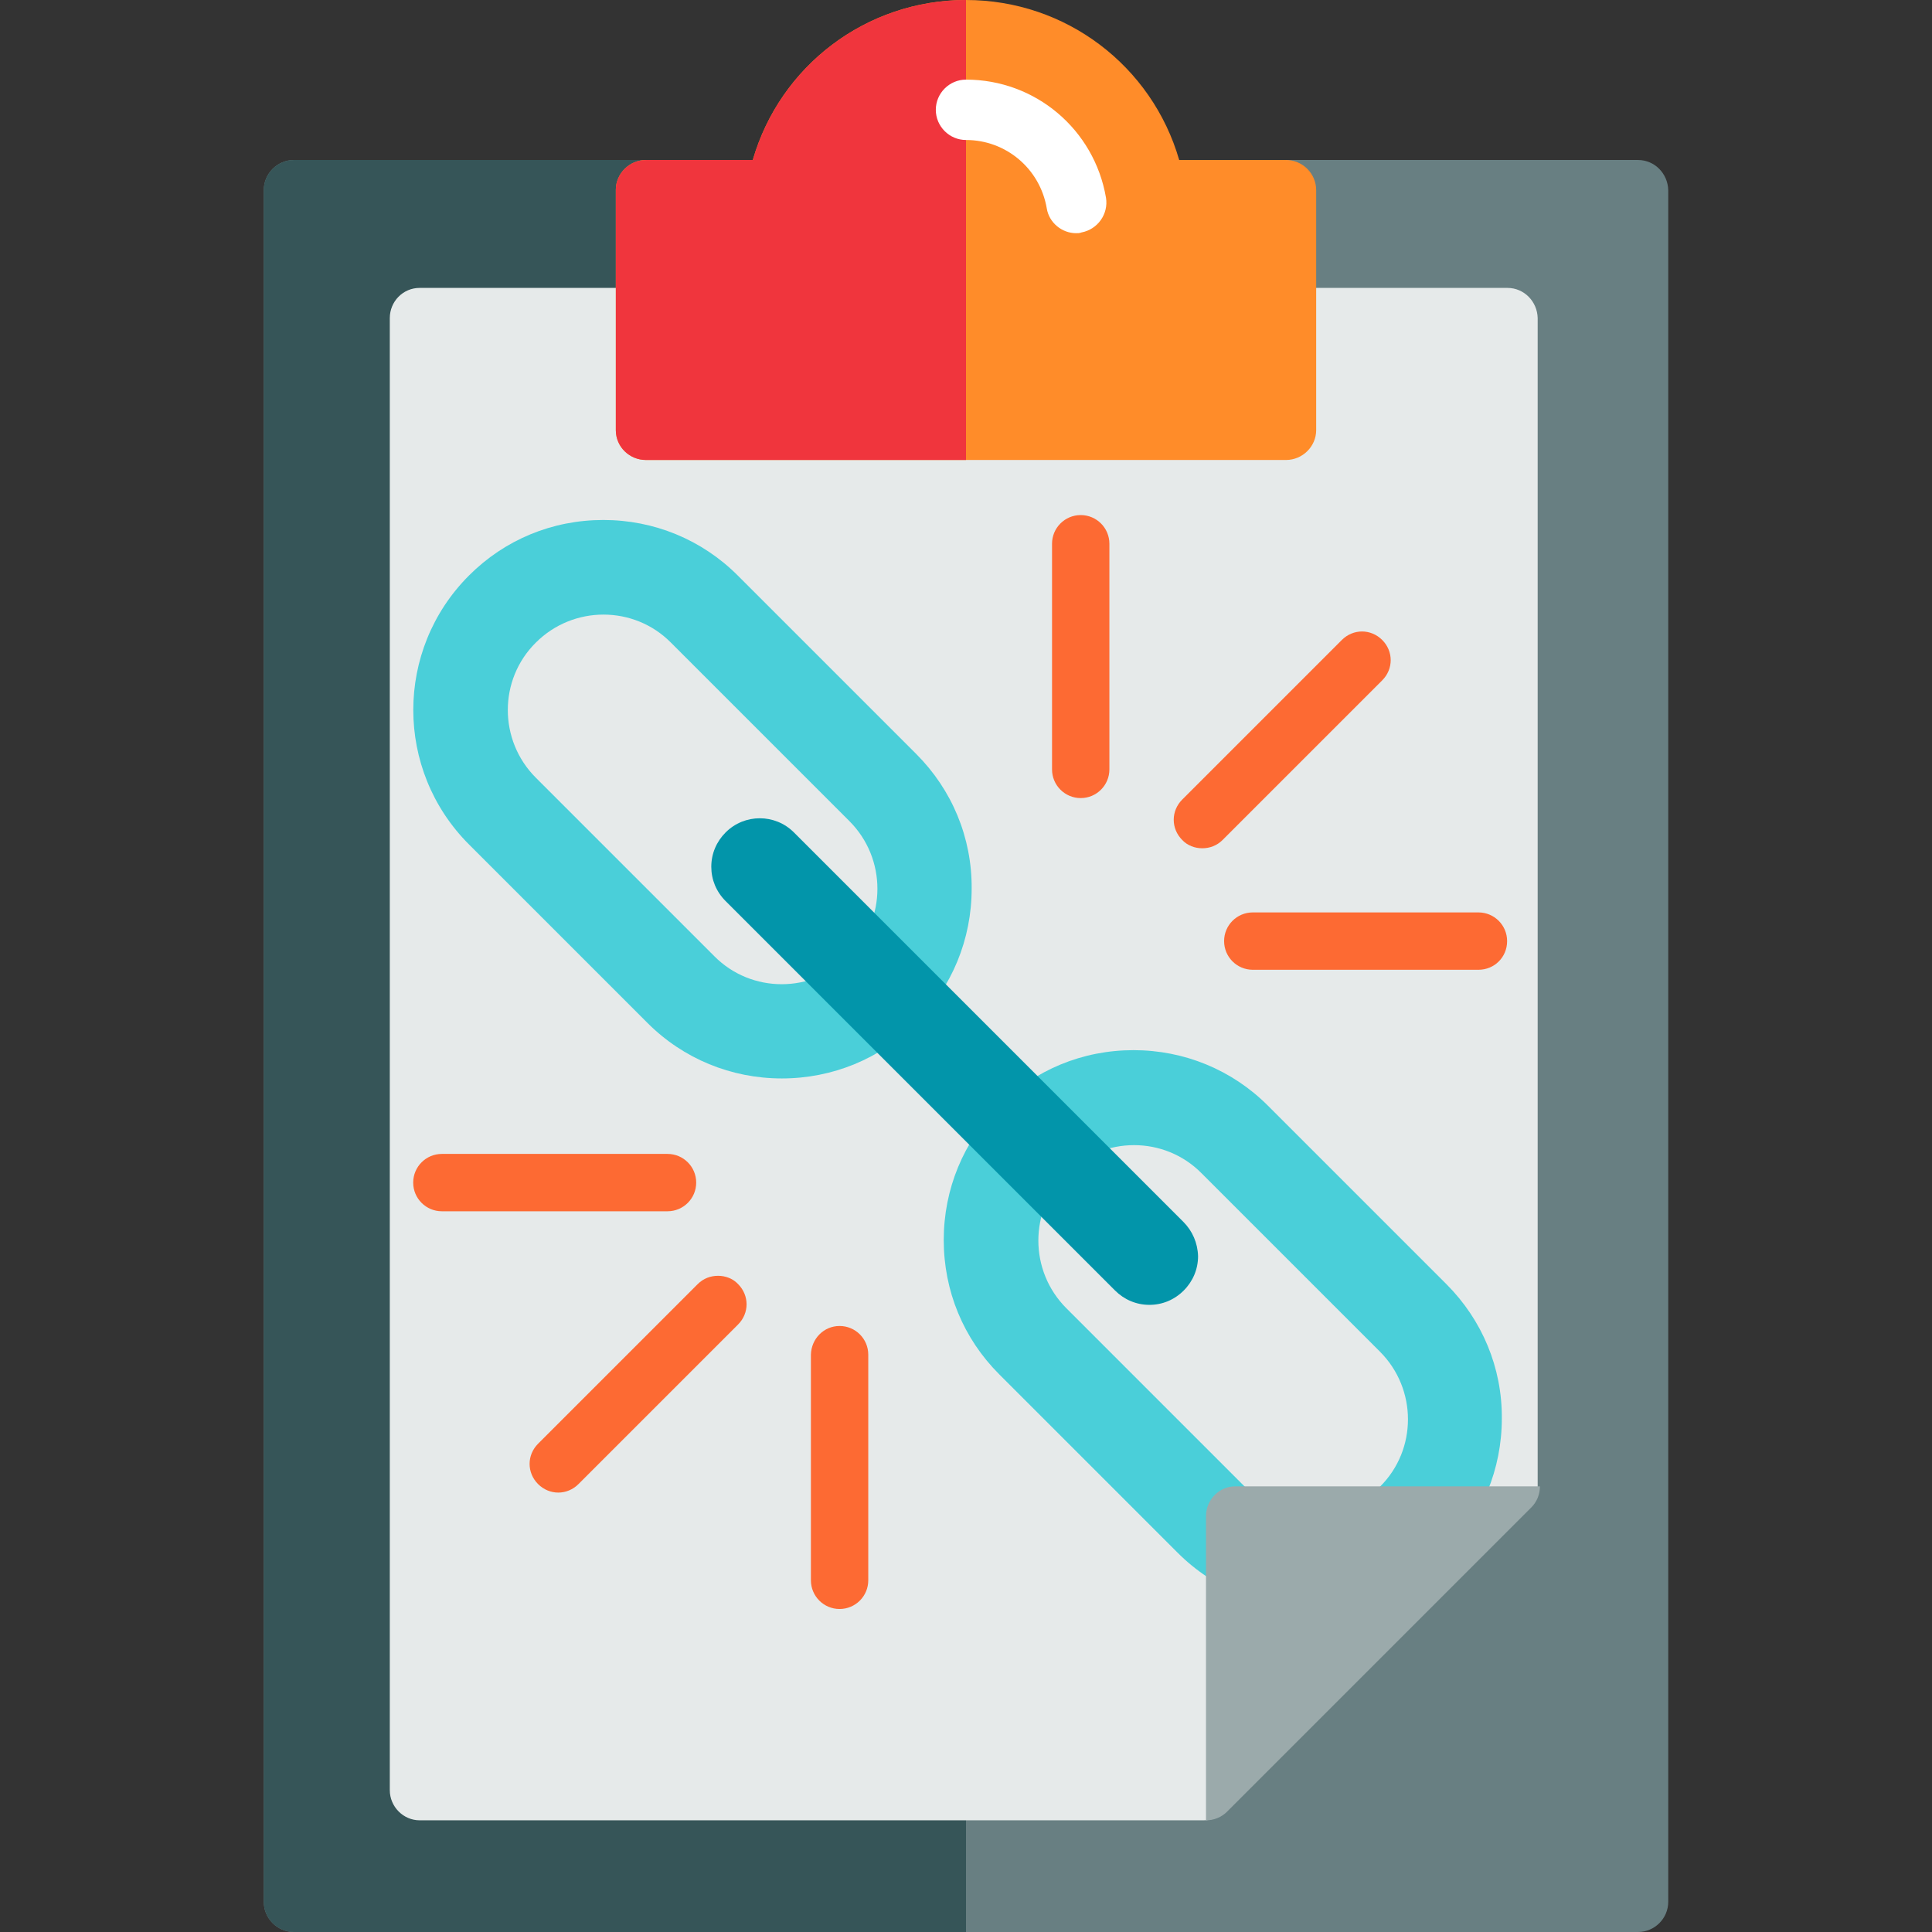 <?xml version="1.0" encoding="utf-8"?>
<!-- Generator: Adobe Illustrator 19.0.0, SVG Export Plug-In . SVG Version: 6.00 Build 0)  -->
<svg version="1.1" id="Layer_1" xmlns="http://www.w3.org/2000/svg" xmlns:xlink="http://www.w3.org/1999/xlink" x="0px" y="0px"
	 viewBox="96 11 512 512" style="enable-background:new 96 11 512 512;" xml:space="preserve">
<rect x="96" y="11" width="512" height="512" fill="#333333" stroke="none"/>
<style type="text/css">
	.st0{display:none;}
	.st1{display:inline;}
	.st2{fill:#687F82;}
	.st3{fill:#365558;}
	.st4{fill:#E6EAEA;}
	.st5{fill:#FF8C29;}
	.st6{fill:#F0353D;}
	.st7{fill:#FFFFFF;}
	.st8{fill:#4ACFD9;}
	.st9{fill:#0295AA;}
	.st10{fill:#9BAAAB;}
	.st11{fill:#FD6A33;}
</style>
<g id="Layer_3" class="st0">
	<rect x="1304" y="-769.4" class="st1" width="512" height="512.8"/>
</g>
<path class="st2" d="M530.1,53.4H173.9c-4.4,0-8,3.6-8,8V515c0,4.4,3.6,8,8,8h356.2c4.4,0,8-3.6,8-8V61.4
	C538,57,534.5,53.4,530.1,53.4z M352,386.1c-55.9,0-101.2-45.3-101.2-101.2S296.1,183.7,352,183.7c55.9,0,101.2,45.3,101.2,101.2
	S407.9,386.1,352,386.1z"/>
<path class="st3" d="M250.8,284.9c0-55.9,45.3-101.2,101.2-101.2V53.4H173.9c-4.4,0-8,3.6-8,8V515c0,4.4,3.6,8,8,8H352V386.1
	C296.1,386.1,250.8,340.8,250.8,284.9z"/>
<path class="st4" d="M495.5,87.3H207.2c-4.4,0-7.9,3.6-7.9,8v390.1c0,4.4,3.6,8,7.9,8H415c2.1,0,4.1-0.8,5.6-2.3l80.6-80.6
	c1.5-1.5,2.3-3.5,2.3-5.6V95.3C503.4,90.9,499.9,87.3,495.5,87.3z"/>
<path class="st5" d="M436.8,53.4h-28.3C401.3,28.5,378.5,11,352,11s-49.3,17.5-56.5,42.4h-28.3c-4.4,0-8,3.6-8,7.9V125
	c0,4.4,3.6,7.9,8,7.9h169.6c4.4,0,8-3.6,8-7.9V61.4C444.8,57,441.2,53.4,436.8,53.4z"/>
<path class="st6" d="M295.5,53.4h-28.3c-4.4,0-8,3.6-8,7.9V125c0,4.4,3.6,7.9,8,7.9H352V11C325.5,11,302.7,28.5,295.5,53.4z"/>
<path class="st7" d="M381.2,72.8c-3.8,0-7.2-2.8-7.8-6.6c-1.8-10.5-10.8-18.1-21.4-18.1c-4.4,0-8-3.6-8-8s3.6-8,8-8
	c18.4,0,34,13.2,37.1,31.3c0.7,4.3-2.2,8.4-6.5,9.2C382.1,72.8,381.7,72.8,381.2,72.8z"/>
<path class="st8" d="M338.8,210.8l-47.3-47.3c-9.5-9.5-22.2-14.7-35.6-14.7c-13.5,0-26.1,5.2-35.6,14.7c-19.7,19.7-19.7,51.6,0,71.3
	l47.3,47.3c9.5,9.5,22.2,14.7,35.6,14.7c13.4,0,26.1-5.2,35.6-14.7s14.7-22.2,14.7-35.6C353.6,233,348.3,220.3,338.8,210.8z
	 M273.8,181.3l47.3,47.3c9.9,9.9,9.9,26,0,35.8c-9.9,9.9-26,9.9-35.8,0l-23.6-23.6l0,0L238,217.1c-9.9-9.9-9.9-26,0-35.8
	C247.9,171.4,264,171.4,273.8,181.3z"/>
<path class="st8" d="M479.3,351.3L432,304c-9.5-9.5-22.2-14.7-35.6-14.7c-13.5,0-26.1,5.2-35.6,14.7s-14.7,22.2-14.7,35.6
	c0,13.5,5.2,26.1,14.7,35.6l47.3,47.3c9.5,9.5,22.2,14.7,35.6,14.7c13.5,0,26.1-5.2,35.6-14.7s14.7-22.2,14.7-35.6
	C494.1,373.5,488.8,360.8,479.3,351.3z M425.8,404.9l-23.6-23.6l-23.6-23.6c-9.9-9.9-9.9-26,0-35.8c9.9-9.9,26-9.9,35.8,0l47.3,47.3
	c9.9,9.9,9.9,26,0,35.8C451.7,414.8,435.7,414.8,425.8,404.9z"/>
<path class="st9" d="M409.6,334.8L306.4,231.6c-5-5-13.1-5-18.1,0c-2.4,2.4-3.8,5.6-3.8,9.1c0,3.4,1.3,6.6,3.8,9.1L391.5,353
	c2.4,2.4,5.6,3.8,9.1,3.8c3.4,0,6.6-1.3,9.1-3.8c2.4-2.4,3.8-5.6,3.8-9.1C413.4,340.4,412,337.2,409.6,334.8z"/>
<path class="st10" d="M415.6,412.8v80.6l0,0c2.1,0,4.1-0.8,5.6-2.3l80.6-80.6c1.5-1.5,2.3-3.5,2.3-5.6l0,0h-80.6
	C419.2,404.8,415.6,408.4,415.6,412.8z"/>
<g>
	<path class="st11" d="M414.6,235.8c-1.9,0-3.9-0.7-5.3-2.2c-3-3-3-7.7,0-10.7l42.3-42.3c3-3,7.7-3,10.7,0s3,7.7,0,10.7L420,233.6
		C418.5,235.1,416.6,235.8,414.6,235.8z"/>
	<path class="st11" d="M382.4,222.5c-4.2,0-7.6-3.4-7.6-7.6v-59.8c0-4.2,3.4-7.6,7.6-7.6s7.6,3.4,7.6,7.6v59.8
		C390,219.1,386.6,222.5,382.4,222.5z"/>
	<path class="st11" d="M487.8,268H428c-4.2,0-7.6-3.4-7.6-7.6s3.4-7.6,7.6-7.6h59.8c4.2,0,7.6,3.4,7.6,7.6
		C495.4,264.7,492,268,487.8,268z"/>
</g>
<g>
	<path class="st11" d="M286.3,349.1c1.9,0,3.9,0.7,5.3,2.2c3,3,3,7.7,0,10.7l-42.3,42.3c-3,3-7.7,3-10.7,0s-3-7.7,0-10.7l42.3-42.3
		C282.4,349.8,284.3,349.1,286.3,349.1z"/>
	<path class="st11" d="M318.5,362.4c4.2,0,7.6,3.4,7.6,7.6v59.8c0,4.2-3.4,7.6-7.6,7.6s-7.6-3.4-7.6-7.6V370
		C311,365.8,314.3,362.4,318.5,362.4z"/>
	<path class="st11" d="M213.1,316.8h59.8c4.2,0,7.6,3.4,7.6,7.6s-3.4,7.6-7.6,7.6h-59.8c-4.2,0-7.6-3.4-7.6-7.6
		C205.5,320.2,208.9,316.8,213.1,316.8z"/>
</g>
</svg>
